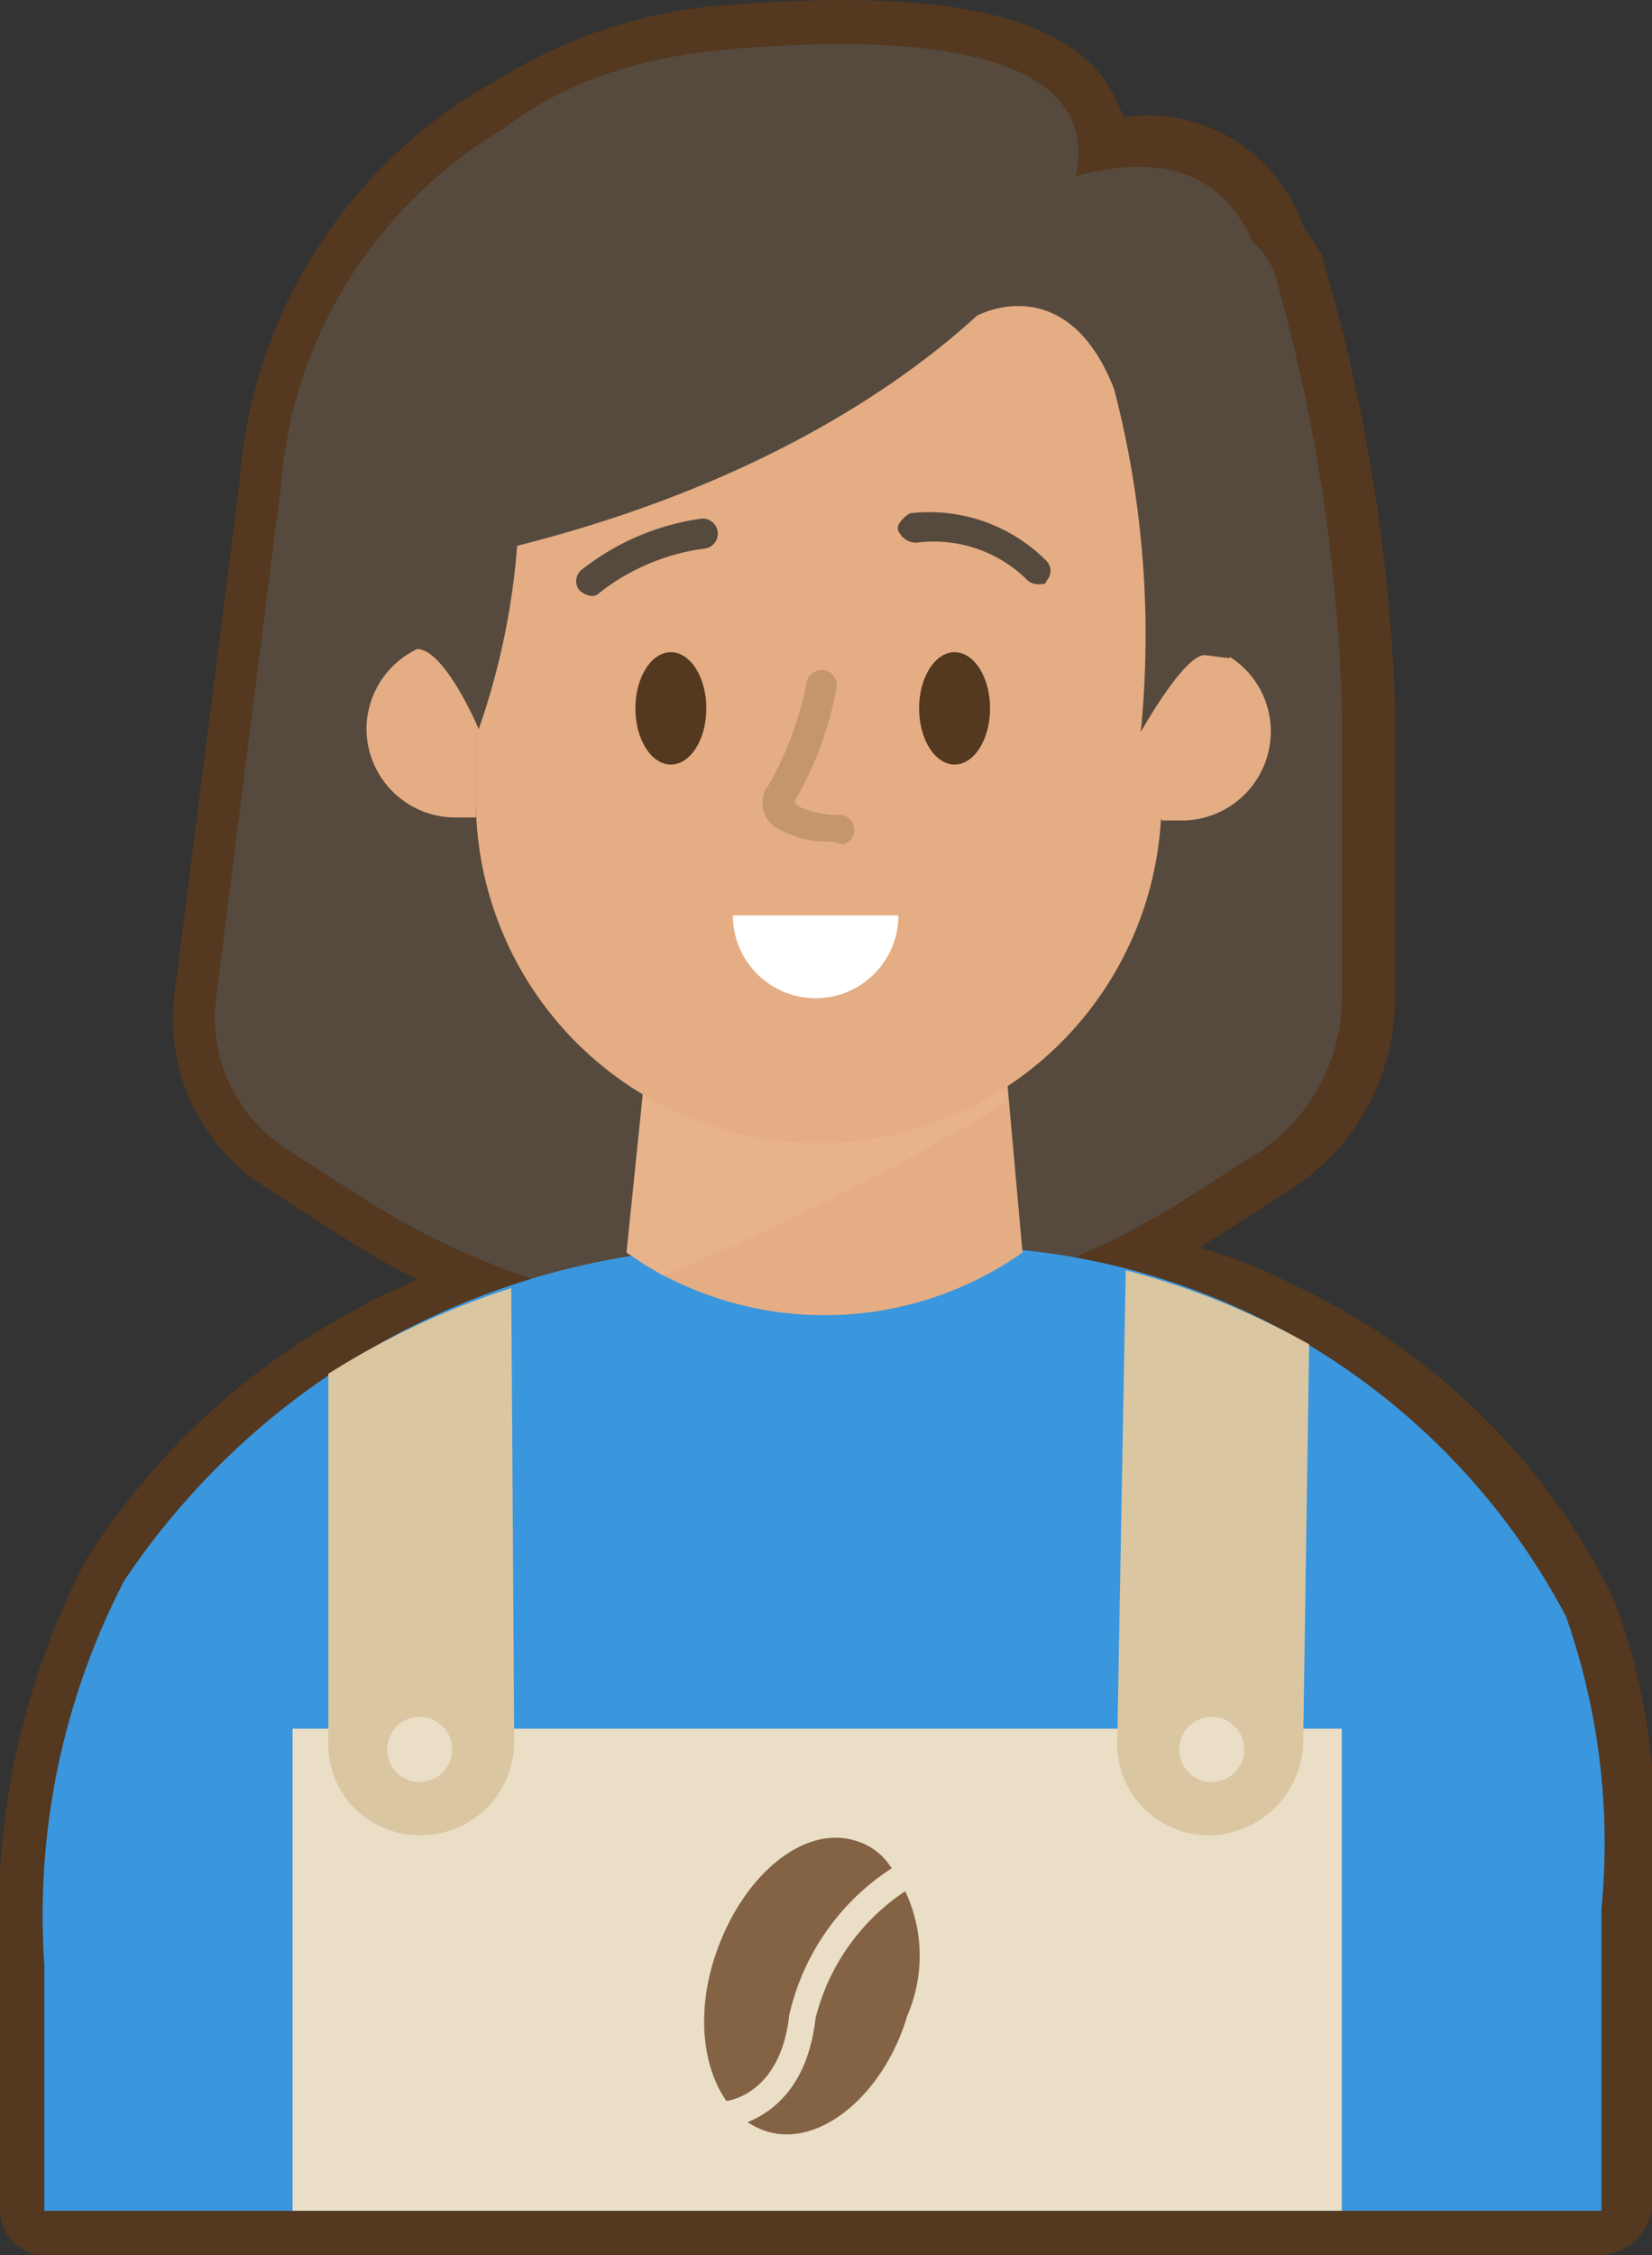 <svg xmlns="http://www.w3.org/2000/svg" id="Emojis_cafe_owner_copy_4" width="19.604" height="26.742" viewBox="0 0 19.604 26.742">
    <rect x="0" y="0" width="19.604" height="26.742" fill="#333333" stroke="none"/>
    <defs>
        <style>
            .cls-1{fill:#54381f}.cls-2{fill:#564a3e}.cls-4{fill:#e5ad83}.cls-7{fill:#eadec7}.cls-8{fill:#dbc6a2}
        </style>
    </defs>
    <g id="Group_202">
        <g id="Group_201">
            <path id="Path_60" d="M31.708 28.487H13.226a.539.539 0 0 1-.526-.526V25.05a9.172 9.172 0 0 1 1.017-4.8 8.53 8.53 0 0 1 3.156-2.95 4.187 4.187 0 0 1 .561-.281l.21-.105c-.281-.14-.526-.281-.807-.456l-.982-.631a2.368 2.368 0 0 1-1.087-2.28l.772-6.067a5.927 5.927 0 0 1 3.086-4.8A5.881 5.881 0 0 1 21.4 1.8c2.28-.175 3.682.07 4.314.772a1.778 1.778 0 0 1 .316.561 1.963 1.963 0 0 1 2.139 1.3l.21.316a21.461 21.461 0 0 1 .877 5.4v3.437a2.7 2.7 0 0 1-1.263 2.28l-.877.561c-.07.035-.105.07-.175.105.175.07.351.105.491.175a3.9 3.9 0 0 1 .561.245 8.03 8.03 0 0 1 3.855 3.748 7.55 7.55 0 0 1 .456 3.332v3.928a.668.668 0 0 1-.596.527zm-17.956-1.052h17.43v-3.4a7.545 7.545 0 0 0-.351-2.876 6.786 6.786 0 0 0-3.331-3.228c-.175-.07-.351-.14-.491-.21h-.035c-.351-.14-.7-.245-1.017-.351-.21-.035-.421-.105-.631-.14a.484.484 0 0 1-.421-.456.473.473 0 0 1 .316-.526 11.221 11.221 0 0 0 1.3-.666l.877-.561a1.6 1.6 0 0 0 .772-1.368v-3.437a20.015 20.015 0 0 0-.772-4.98c-.035-.035-.035-.07-.07-.105a.766.766 0 0 1-.105-.175c-.175-.456-.456-.877-1.508-.6a.609.609 0 0 1-.491-.105.545.545 0 0 1-.175-.491.533.533 0 0 0-.07-.386c-.175-.21-.877-.631-3.437-.421a4.86 4.86 0 0 0-2.28.7.034.034 0 0 0-.035.035 4.849 4.849 0 0 0-2.56 3.928v.07l-.772 6.1a1.234 1.234 0 0 0 .6 1.227l.982.631a10.076 10.076 0 0 0 1.859.877.54.54 0 0 1 .351.526.526.526 0 0 1-.386.491.825.825 0 0 1-.281.07c-.175.07-.351.105-.526.175-.21.07-.351.14-.526.21a3.539 3.539 0 0 1-.526.245 7.341 7.341 0 0 0-2.77 2.6 8.368 8.368 0 0 0-.842 4.278v2.315z" class="cls-1" transform="translate(-12.7 -1.745)"/>
        </g>
    </g>
    <g id="Group_254" transform="translate(.526 .523)">
        <g id="Group_204" transform="translate(2.024 .267)">
            <g id="Group_203">
                <path id="Path_61" d="M32.362 16.871l-.877.561a9.1 9.1 0 0 1-9.679.035l-.982-.631a1.849 1.849 0 0 1-.842-1.753l.772-6.1A5.413 5.413 0 0 1 25.734 4l.526.035c1.718.105 2.315 1.157 3.507 1.613.807.316 2.315-.245 2.771.772a20.849 20.849 0 0 1 .807 5.19v3.437a2.2 2.2 0 0 1-.983 1.824z" class="cls-2" transform="translate(-19.972 -4)"/>
            </g>
        </g>
        <g id="Group_241" transform="translate(0 2.722)">
            <g id="Group_206" transform="translate(0 11.538)">
                <g id="Group_205">
                    <path id="Path_62" fill="#3a96dd" d="M32.682 55.333H14.2v-2.911a8.619 8.619 0 0 1 .947-4.559 8.922 8.922 0 0 1 7.575-3.963h2.1a8.229 8.229 0 0 1 7.435 4.384 8.108 8.108 0 0 1 .421 3.472v3.577z" transform="translate(-14.2 -43.9)"/>
                </g>
            </g>
            <g id="Group_208" transform="translate(6.909 8.873)">
                <g id="Group_207">
                    <path id="Path_63" d="M34.181 36.3l-.281 2.735.21.14a4.092 4.092 0 0 0 4.489-.14l-.245-2.735" class="cls-4" transform="translate(-33.9 -36.3)"/>
                </g>
            </g>
            <g id="Group_210" opacity="0.32" transform="translate(6.909 8.873)">
                <g id="Group_209">
                    <path id="Path_64" fill="#efbf9c" d="M34.181 36.3l-.281 2.735.21.14a.734.734 0 0 1 .21.14 29.965 29.965 0 0 0 4.1-2.069l-.105-.947z" transform="translate(-33.9 -36.3)"/>
                </g>
            </g>
            <g id="Group_218" transform="translate(3.823)">
                <g id="Group_217">
                    <g id="Group_212" transform="translate(9.153 4.384)">
                        <g id="Group_211">
                            <path id="Path_65" d="M51.481 25.6h.245a1.055 1.055 0 0 0 1.052-1.052 1.046 1.046 0 0 0-.526-.912L51.2 23.5" class="cls-4" transform="translate(-51.2 -23.5)"/>
                        </g>
                    </g>
                    <g id="Group_214" transform="translate(1.298)">
                        <g id="Group_213">
                            <path id="Path_66" d="M28.8 12.578v4.664a4.071 4.071 0 0 0 4.068 4.068 4.071 4.071 0 0 0 4.068-4.068V11" class="cls-4" transform="translate(-28.8 -11)"/>
                        </g>
                    </g>
                    <g id="Group_216" transform="translate(0 4.349)">
                        <g id="Group_215">
                            <path id="Path_67" d="M26.4 23.4h-.245a1.055 1.055 0 0 0-1.055 1.052 1.055 1.055 0 0 0 1.052 1.048h.248" class="cls-4" transform="translate(-25.1 -23.4)"/>
                        </g>
                    </g>
                </g>
            </g>
            <g id="Group_220" transform="translate(7.014 4.489)">
                <g id="Group_219">
                    <ellipse id="Ellipse_12" cx=".421" cy=".666" class="cls-1" rx=".421" ry=".666"/>
                </g>
            </g>
            <g id="Group_222" transform="translate(10.381 4.489)">
                <g id="Group_221">
                    <ellipse id="Ellipse_13" cx=".421" cy=".666" class="cls-1" rx=".421" ry=".666"/>
                </g>
            </g>
            <g id="Group_227" transform="translate(6.309 2.827)">
                <g id="Group_224" transform="translate(3.819)">
                    <g id="Group_223">
                        <path id="Path_68" d="M44.77 19.917a.211.211 0 0 1-.14-.035 1.574 1.574 0 0 0-1.333-.456.237.237 0 0 1-.21-.14c-.035-.07.07-.175.14-.21a1.963 1.963 0 0 1 1.613.561.17.17 0 0 1 0 .245c.001.035-.034.035-.07.035z" class="cls-2" transform="translate(-43.08 -19.062)"/>
                    </g>
                </g>
                <g id="Group_226" transform="translate(0 .083)">
                    <g id="Group_225">
                        <path id="Path_69" d="M32.369 20.212a.266.266 0 0 1-.14-.07.173.173 0 0 1 .035-.245 2.95 2.95 0 0 1 1.4-.6.179.179 0 0 1 .07.351 2.557 2.557 0 0 0-1.263.526.129.129 0 0 1-.102.038z" class="cls-2" transform="translate(-32.191 -19.3)"/>
                    </g>
                </g>
            </g>
            <g id="Group_229" transform="translate(2.946 17.254)">
                <g id="Group_228">
                    <path id="Rectangle_5" d="M0 0H12.45V5.716H0z" class="cls-7"/>
                </g>
            </g>
            <g id="Group_231" transform="translate(3.365 12.029)">
                <g id="Group_230">
                    <path id="Path_70" d="M24.884 51.788a1.108 1.108 0 0 0 1.122-1.122l-.035-5.366a9.48 9.48 0 0 0-2.171 1.017v4.349a1.079 1.079 0 0 0 1.084 1.122z" class="cls-8" transform="translate(-23.795 -45.3)"/>
                </g>
            </g>
            <g id="Group_233" transform="translate(12.728 11.818)">
                <g id="Group_232">
                    <path id="Path_71" d="M51.584 51.4a1.13 1.13 0 0 0 1.122-1.122l.07-4.7A9.108 9.108 0 0 0 50.6 44.7l-.1 5.541a1.088 1.088 0 0 0 1.084 1.159z" class="cls-8" transform="translate(-50.495 -44.7)"/>
                </g>
            </g>
            <g id="Group_240" transform="translate(7.831 18.546)">
                <g id="Group_236">
                    <g id="Group_235">
                        <g id="Group_234">
                            <path id="Path_72" fill="#846244" d="M38.938 65.994c-.281.947-1.052 1.578-1.683 1.368s-.912-1.122-.6-2.069 1.052-1.578 1.683-1.368a.735.735 0 0 1 .386.281 1.791 1.791 0 0 1 .214 1.788z" transform="translate(-36.528 -63.884)"/>
                        </g>
                    </g>
                </g>
                <g id="Group_239" transform="translate(.236 .216)">
                    <g id="Group_238">
                        <g id="Group_237">
                            <path id="Path_73" d="M37.2 67.726v-.316c.035 0 .666-.07.772-1.017a2.812 2.812 0 0 1 1.472-1.893l.14.281a2.551 2.551 0 0 0-1.3 1.648c-.137 1.227-1.049 1.297-1.084 1.297z" class="cls-7" transform="translate(-37.2 -64.5)"/>
                        </g>
                    </g>
                </g>
            </g>
        </g>
        <g id="Group_243" opacity="0.53" transform="translate(8.522 7.413)">
            <g id="Group_242">
                <path id="Path_74" fill="#a88057" d="M39.272 26.417a1.111 1.111 0 0 1-.561-.14.346.346 0 0 1-.21-.316.3.3 0 0 1 .07-.21 4 4 0 0 0 .456-1.227.179.179 0 0 1 .351.07 4.031 4.031 0 0 1-.491 1.333v.035l.035.035a1.08 1.08 0 0 0 .456.105.179.179 0 0 1 .07.351.469.469 0 0 0-.176-.036z" transform="translate(-38.5 -24.374)"/>
            </g>
        </g>
        <g id="Group_245" transform="translate(4.068 19.836)">
            <g id="Group_244">
                <circle id="Ellipse_14" cx=".386" cy=".386" r=".386" class="cls-7"/>
            </g>
        </g>
        <g id="Group_247" transform="translate(13.467 19.836)">
            <g id="Group_246">
                <circle id="Ellipse_15" cx=".386" cy=".386" r=".386" class="cls-7"/>
            </g>
        </g>
        <g id="Group_249" transform="translate(8.171 10.332)">
            <g id="Group_248">
                <path id="Path_75" fill="#fff" d="M39.464 32.7a.982.982 0 1 1-1.964 0" transform="translate(-37.5 -32.7)"/>
            </g>
        </g>
        <g id="Group_251" transform="translate(3.898)">
            <g id="Group_250">
                <path id="Path_76" d="M33.236 5.644s-1.613 2.385-6.207 3.542a8.558 8.558 0 0 1-.456 2.174s-.561-1.333-.912-.842c0 0-2.069-6.733 3.928-7.224s3.647 2.35 3.647 2.35z" class="cls-2" transform="translate(-25.316 -3.237)"/>
            </g>
        </g>
        <g id="Group_253" transform="translate(8.382 1.454)">
            <g id="Group_252">
                <path id="Path_77" d="M40.8 9.143s1.052-.561 1.613.877a11.567 11.567 0 0 1 .316 4.068s.526-.947.772-.912l.281.035s2.034-6.768-1.824-5.716L38.1 8.546z" class="cls-2" transform="translate(-38.1 -7.383)"/>
            </g>
        </g>
    </g>
</svg>
